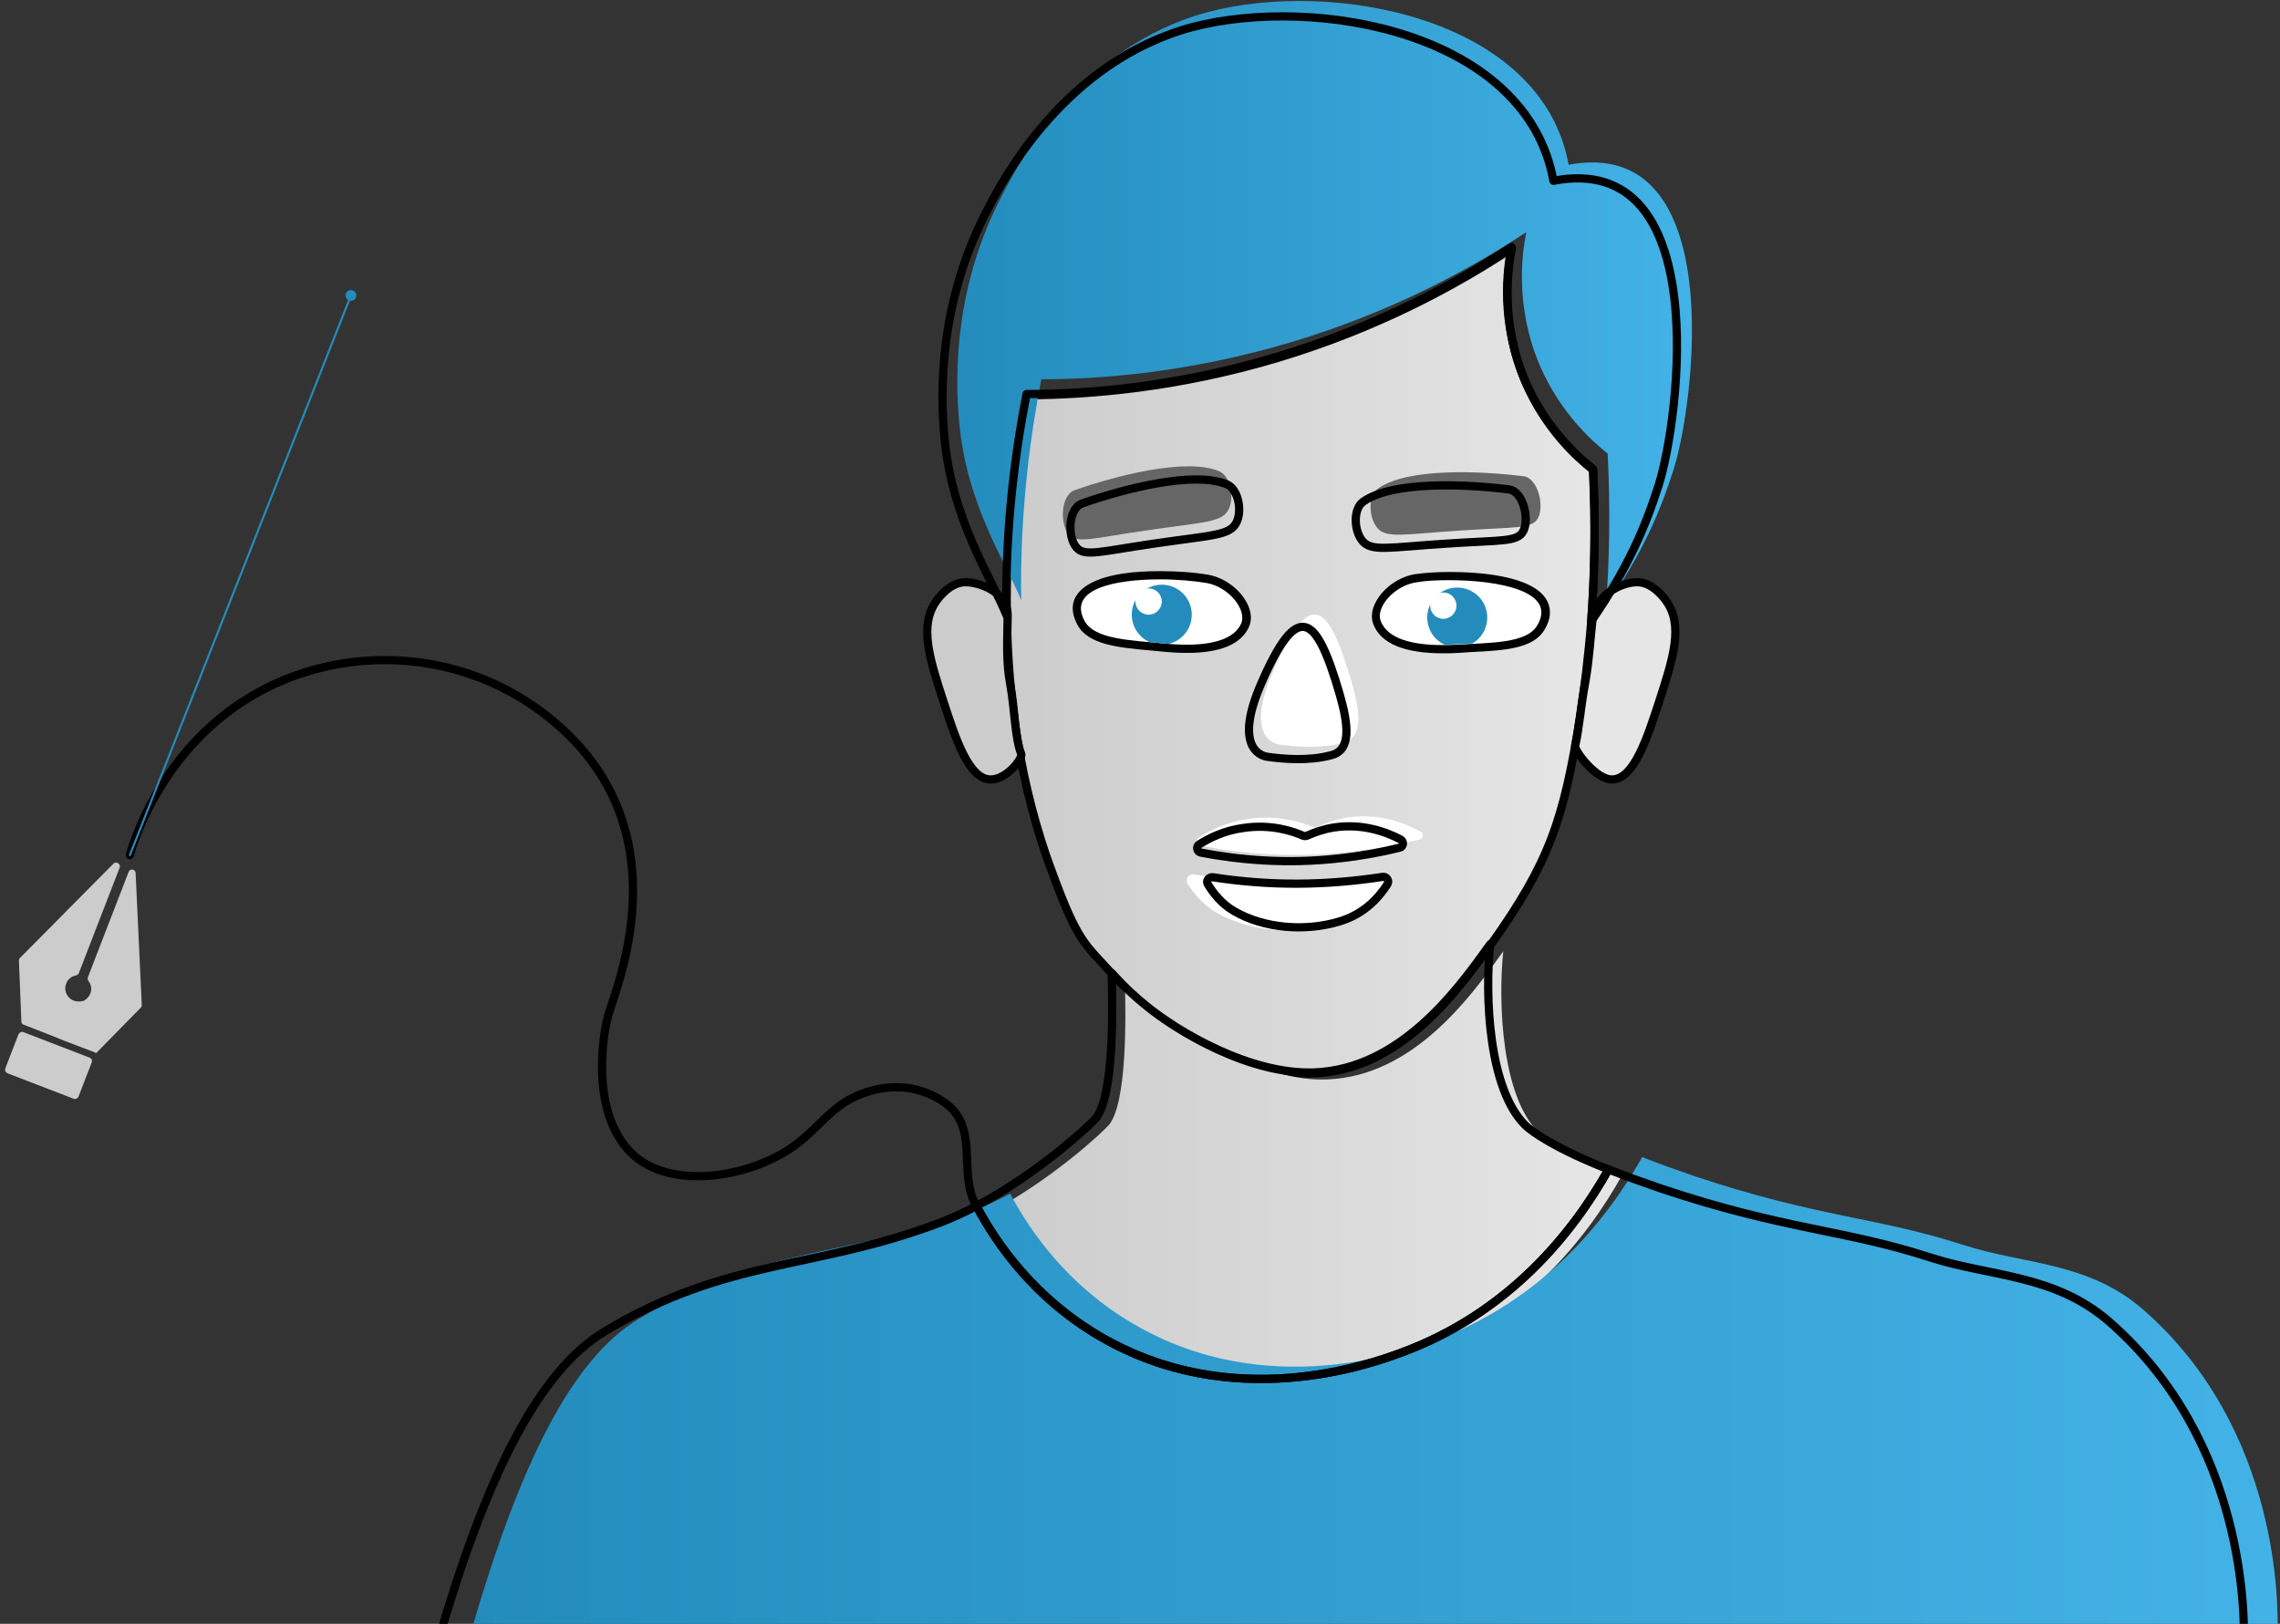 <?xml version="1.0" encoding="utf-8"?>
<!-- Generator: Adobe Illustrator 25.0.1, SVG Export Plug-In . SVG Version: 6.00 Build 0)  -->
<svg version="1.1" id="Camada_1" xmlns="http://www.w3.org/2000/svg" xmlns:xlink="http://www.w3.org/1999/xlink" x="0px" y="0px"
	 viewBox="0 0 554.8 395.2" style="enable-background:new 0 0 554.8 395.2;" xml:space="preserve">
<rect x="0" y="0" width="554.8" height="395.2" fill="#333333" stroke="none"/>
<style type="text/css">
	.st0{fill:url(#SVGID_1_);stroke:#000000;stroke-width:2;stroke-linecap:round;stroke-linejoin:round;stroke-miterlimit:10;}
	.st1{fill:url(#SVGID_2_);}
	.st2{fill:url(#SVGID_3_);}
	.st3{fill:url(#SVGID_4_);}
	.st4{fill:#FFFFFF;}
	.st5{fill:#666666;}
	.st6{fill:none;stroke:#000000;stroke-miterlimit:10;}
	.st7{fill:none;stroke:#000000;stroke-linecap:round;stroke-linejoin:round;stroke-miterlimit:10;}
	.st8{clip-path:url(#SVGID_6_);fill:#238CBD;}
	.st9{clip-path:url(#SVGID_6_);fill:#FFFFFF;}
	.st10{fill:none;stroke:#000000;stroke-width:2;stroke-linecap:round;stroke-linejoin:round;stroke-miterlimit:10;}
	.st11{fill:#CCCCCC;stroke:#000000;stroke-width:2;stroke-linecap:round;stroke-linejoin:round;stroke-miterlimit:10;}
	.st12{fill:#E6E6E6;stroke:#000000;stroke-width:2;stroke-linecap:round;stroke-linejoin:round;stroke-miterlimit:10;}
	.st13{fill:none;stroke:#000000;stroke-width:2;stroke-miterlimit:10;}
	.st14{fill:none;stroke:#238CBD;stroke-width:0.5;stroke-linecap:round;stroke-linejoin:round;stroke-miterlimit:10;}
	.st15{fill:#238CBD;}
	.st16{fill:#CCCCCC;}
	.st17{clip-path:url(#SVGID_8_);fill:#238CBD;}
	.st18{clip-path:url(#SVGID_8_);fill:#FFFFFF;}
</style>
<linearGradient id="SVGID_1_" gradientUnits="userSpaceOnUse" x1="244.881" y1="160.687" x2="388.014" y2="160.687">
	<stop  offset="3.519371e-03" style="stop-color:#CCCCCC"/>
	<stop  offset="1" style="stop-color:#E6E6E6"/>
</linearGradient>
<path class="st0" d="M387.2,151.2c-0.7,8.8-1.7,16.6-2.7,23.1c-4,25.3-7.5,35.6-21.8,55.7c-0.2,0.2-0.3,0.4-0.5,0.7
	c-7.7,10.6-21.5,29.7-42.3,30.5c-15.6,0.6-33.4-10-41.1-16.4c-2.5-2.1-5.3-4.6-8.2-7.8c-6.7-7.4-8.3-7.7-14.5-24.5
	c-8-21.3-10.8-43.1-11.1-62.5c-0.4-22.7,2.7-42.1,4.9-53.8c15.3-0.1,36.5-1.8,60.7-9c25.1-7.5,44.3-18.2,57.3-26.8
	c-1,5-2.9,18.2,3.4,32.8c4.9,11.2,12.3,18,16.4,21.2C388.3,128,388,140.4,387.2,151.2z"/>
<linearGradient id="SVGID_2_" gradientUnits="userSpaceOnUse" x1="240.913" y1="284.388" x2="394.643" y2="284.388">
	<stop  offset="3.519371e-03" style="stop-color:#CCCCCC"/>
	<stop  offset="1" style="stop-color:#E6E6E6"/>
</linearGradient>
<path class="st1" d="M394.6,286.2c-8.5,15.2-24.1,35-50.7,44.7c-7,2.5-40.7,14.9-73.1-4.1c-15.5-9.1-24.8-21.9-30-31.7
	c15-7.9,27.6-19.6,29.1-21.4c4.3-5.4,4.1-25.8,3.8-35.3c2.9,3.2,11.5,6.4,14,8.5c7.7,6.4,19.7,16.4,35.3,15.8
	c20.8-0.8,34.7-19.9,42.3-30.5c0.2-0.2,0.3-0.4,0.5-0.7c-1.3,12.5-0.4,35.2,8.5,44C375.8,276.9,382.1,281.3,394.6,286.2z"/>
<linearGradient id="SVGID_3_" gradientUnits="userSpaceOnUse" x1="114.581" y1="339.686" x2="554.198" y2="339.686">
	<stop  offset="0" style="stop-color:#238CBD"/>
	<stop  offset="1" style="stop-color:#43B2E6"/>
</linearGradient>
<path class="st2" d="M554.2,397.8c-146.5-0.2-293.1-0.4-439.6-0.6c11.8-40.8,24.5-66.4,40.8-76.2c30-18,51.3-14.9,81.7-26.5
	c2.8-1.1,5.8-2.4,8.7-4c5.2,9.8,14.4,22.6,30,31.7c32.4,19,66.1,6.7,73.1,4.1c26.6-9.7,42.2-29.6,50.7-44.7c3.7,1.5,8,3,12.9,4.7
	c29.9,10,44.3,9.9,65.3,16.7c14.8,4.8,30.3,4,43.8,15.8C554.9,348,554.4,391.1,554.2,397.8z"/>
<linearGradient id="SVGID_4_" gradientUnits="userSpaceOnUse" x1="232.966" y1="73.903" x2="411.706" y2="73.903">
	<stop  offset="0" style="stop-color:#238CBD"/>
	<stop  offset="1" style="stop-color:#43B2E6"/>
</linearGradient>
<path class="st3" d="M407.2,114.4c-3.3,10.3-7.4,20-16.4,33.1c0.8-10.8,1.1-23.3,0.4-37.1c-4-3.2-11.5-10-16.4-21.2
	c-6.3-14.6-4.4-27.8-3.4-32.7c-13,8.6-32.2,19.3-57.3,26.8c-24.2,7.2-45.4,9-60.7,9c-2.3,11.7-5.3,31.2-4.9,53.8h0
	c-3.8-9.4-13.3-23.2-15.1-43.4c-1.1-11.8-1.1-33.3,10.6-55.5c3.6-7,18.8-35.9,49.7-44.2c30.4-8.2,81.5,1.2,88,37.1
	C420.7,32.8,412.4,98.2,407.2,114.4z"/>
<g>
	<path class="st4" d="M288.8,157.9c-1.8,0-3.7-0.1-5.8-0.3c-1-0.1-2.1-0.2-3.1-0.3c-7.5-0.7-14.5-1.4-16.9-5.7
		c-1.3-2.3-1.4-4.4-0.3-6.1c2.8-4.8,13.4-5.5,19.5-5.5c4.1,0,8.4,0.3,11.6,0.9c3.5,0.6,6.9,3.2,8.6,6.3c1,1.8,1.1,3.6,0.5,5
		C301.2,156,296.4,157.9,288.8,157.9C288.8,157.9,288.8,157.9,288.8,157.9z"/>
	<path d="M282.3,141c4.3,0,8.4,0.4,11.4,0.9c5.4,1,9.8,6.6,8.3,9.9c-1.7,3.7-6.8,5.1-13.2,5.1c-1.8,0-3.7-0.1-5.7-0.3
		c-8.1-0.8-16.8-1-19.2-5.5C259.7,143.3,271.4,141,282.3,141 M282.3,139c-13.9,0-18.7,3.3-20.4,6c-0.9,1.4-1.5,3.8,0.3,7.1
		c2.6,4.8,9.9,5.5,17.7,6.2c1,0.1,2,0.2,3.1,0.3c2.1,0.2,4.1,0.3,5.9,0.3c8,0,13.1-2.1,15-6.3c0.8-1.7,0.6-3.8-0.5-5.9
		c-1.8-3.4-5.5-6.1-9.3-6.8C290.7,139.3,286.5,139,282.3,139L282.3,139z"/>
</g>
<g>
	<path class="st4" d="M351.2,157.9c-8.9,0-14.3-2.2-16-6.4c-0.6-1.4-0.3-3.2,0.7-5c1.8-3,5.3-5.4,8.9-5.9c2.2-0.3,5.1-0.5,8-0.5
		c4.5,0,19.4,0.5,22.7,6.4c1,1.8,0.8,3.9-0.5,6.2c-2.6,4.2-9.6,4.5-17.1,4.9c-1,0-2.1,0.1-3.1,0.2
		C353.5,157.9,352.3,157.9,351.2,157.9z"/>
	<path d="M352.7,141.2c11.6,0,26.5,2.6,21.3,11.1c-2.6,4.3-11.3,4.1-19.4,4.6c-1.2,0.1-2.4,0.1-3.5,0.1c-7.4,0-13.4-1.5-15.1-5.8
		c-1.4-3.4,3.4-8.8,8.8-9.5C347,141.3,349.7,141.2,352.7,141.2 M352.7,139.2v2V139.2L352.7,139.2c-3,0-5.9,0.2-8.1,0.5
		c-3.8,0.5-7.7,3.1-9.6,6.4c-1.2,2-1.5,4.1-0.8,5.9c1.9,4.7,7.6,7,17,7c1.1,0,2.4,0,3.6-0.1c1-0.1,2.1-0.1,3.1-0.2
		c7.8-0.4,15.1-0.7,17.9-5.4c2-3.3,1.4-5.7,0.6-7.2C372.9,139.8,358.7,139.2,352.7,139.2L352.7,139.2z"/>
</g>
<path class="st4" d="M292,205.8c-0.9-0.2-1.1-1.4-0.4-1.9c2.6-1.7,6.7-3.8,12.1-4.6c7.3-1.1,13.2,0.9,15.9,2c0.3,0.1,0.6,0.1,0.8,0
	c1.9-0.9,4.3-1.8,7.2-2.3c7.9-1.3,14.5,1.4,18.1,3.4c0.8,0.4,0.7,1.7-0.2,1.9c-4.9,1.2-10.4,2.3-16.3,2.9
	C314.5,209,301.7,207.7,292,205.8z"/>
<path class="st4" d="M290.5,212.8c-1.3-0.2-2.2,1.2-1.5,2.3c1.5,2.3,3.7,5.1,7,7c8,4.6,19.1,5.6,28.5,2.8c7-2.1,10.9-6.7,13-9.8
	c0.7-1.1-0.2-2.5-1.5-2.3C320.9,214.9,306.3,215.2,290.5,212.8z"/>
<path class="st5" d="M374.3,126c-1.4,2.8-5.4,2.2-18.6,3.1c-14.3,0.9-18.5,2.1-20.7-0.8c-2-2.6-2.1-7.7,0.3-9.4
	c7.2-5.1,24.9-4.3,35.4-3C374.2,116.3,375.8,123,374.3,126z"/>
<path class="st5" d="M260,130c2,2.4,5.8,1,18.9-0.9c14.2-2.1,18.5-1.9,20.1-5.2c1.4-2.9,0.4-8-2.3-9.2c-8.1-3.4-25.2,1.1-35.2,4.6
	C258.1,120.5,257.9,127.4,260,130z"/>
<g>
	<defs>
		<path id="SVGID_5_" d="M374.1,152.1c-2.6,4.3-11.3,4.2-19.4,4.7c-8.9,0.6-17.2-0.5-18.6-5.6c-1.4-5.3,3.3-8.8,8.7-9.5
			C355.3,140.2,380.5,141.5,374.1,152.1z"/>
	</defs>
	<clipPath id="SVGID_6_">
		<use xlink:href="#SVGID_5_"  style="overflow:visible;"/>
	</clipPath>
	<circle class="st8" cx="354.6" cy="150.3" r="7.3"/>
	<circle class="st9" cx="351.2" cy="147.4" r="3.2"/>
</g>
<path class="st10" d="M292.2,207.5c-1-0.2-1.2-1.5-0.4-2c2.4-1.5,6.1-3.4,10.8-4c6.7-1,12,0.8,14.5,1.9c0.3,0.1,0.6,0.1,0.9,0
	c1.8-0.8,4-1.6,6.5-2c7-1.1,12.9,1.1,16.3,2.9c0.9,0.5,0.7,1.8-0.2,2c-4.4,1.1-9.3,2-14.7,2.6C312.7,210.4,301.1,209.2,292.2,207.5z
	"/>
<path class="st10" d="M295.1,213.5c-1-0.1-1.7,0.9-1.2,1.7c1.3,2.1,3.3,4.8,6.5,6.6c7.1,4.1,17,5,25.4,2.5c6.5-1.9,10-6.3,11.8-9.1
	c0.5-0.8-0.1-1.9-1.1-1.8C322.7,215.5,309.4,215.7,295.1,213.5z"/>
<path class="st11" d="M248.5,183.5c0.4,1.1-3.7,6.4-7.6,6.2c-5.2-0.2-8.4-10-11.3-18.9c-3.5-10.7-6-18.7-1.7-24.6
	c0.5-0.7,3.4-4.7,7.3-4.5c3.4,0.1,10.1,2.5,10,8.2c-0.1,6-0.4,11.1,0.6,16.5C247,173,246.9,179.4,248.5,183.5z"/>
<path class="st12" d="M383.3,181.5c-0.3,1.1,5.1,8.4,9.1,8.2c5.2-0.2,8.4-10,11.3-18.9c3.5-10.7,6-18.7,1.7-24.6
	c-0.5-0.7-3.4-4.7-7.3-4.5c-3.6,0.1-9.9,3-10.6,9.2c-0.5,4.4-0.8,9.7-1.7,14.8C384.6,172.2,384.3,177,383.3,181.5z"/>
<path class="st13" d="M261.9,133.2c2,2.4,5.8,1,18.9-0.9c14.2-2.1,18.5-1.9,20.1-5.2c1.4-2.9,0.4-8-2.3-9.2
	c-8.1-3.4-25.2,1.1-35.2,4.6C259.9,123.7,259.7,130.6,261.9,133.2z"/>
<path class="st13" d="M370.7,129.2c-1.4,2.8-5.4,2.2-18.6,3.1c-14.3,0.9-18.5,2.1-20.7-0.8c-2-2.6-2.1-7.7,0.3-9.4
	c7.2-5.1,24.9-4.3,35.4-3C370.6,119.5,372.2,126.2,370.7,129.2z"/>
<path class="st10" d="M403.6,118.1c-3.3,10.3-7.4,20-16.4,33.1c0.8-10.8,1.1-23.3,0.4-37.1c-4-3.2-11.5-10-16.4-21.2
	c-6.3-14.6-4.4-27.8-3.4-32.8c-13,8.6-32.2,19.3-57.3,26.8c-24.2,7.2-45.4,9-60.7,9c-2.3,11.7-5.3,31.2-4.9,53.8h0
	c-3.8-9.4-13.3-23.2-15.1-43.4c-1.1-11.8-1.1-33.3,10.6-55.5c3.6-7,18.8-35.9,49.7-44.2C320.4-1.3,371.5,8,378,44
	C417.1,36.5,408.7,102,403.6,118.1z"/>
<path class="st10" d="M546,400.8c-146.5-0.2-293.1-0.4-439.6-0.6c11.8-40.8,24.5-66.4,40.8-76.2c30-18,51.3-14.9,81.7-26.5
	c2.8-1.1,5.8-2.4,8.7-4c5.2,9.8,14.4,22.6,30,31.7c32.4,19,66.1,6.7,73.1,4.1c26.6-9.7,42.2-29.6,50.7-44.7c3.7,1.5,8,3,12.9,4.7
	c29.9,10,44.3,9.9,65.3,16.7c14.8,4.8,30.3,4,43.8,15.8C546.8,351.1,546.2,394.1,546,400.8z"/>
<path class="st10" d="M391.4,284.6c-8.5,15.2-24.1,35-50.7,44.7c-7,2.5-40.7,14.9-73.1-4.1c-15.5-9.1-24.8-21.9-30-31.7
	c15-7.9,27.6-19.6,29.1-21.4c4.3-5.4,4.1-25.8,3.8-35.3c2.9,3.2,5.7,5.8,8.2,7.8c7.7,6.4,25.5,17,41.1,16.4
	c20.8-0.8,34.7-19.9,42.3-30.5c0.2-0.2,0.3-0.4,0.5-0.7c-1.3,12.5-0.4,35.2,8.5,44C372.5,275.3,378.8,279.7,391.4,284.6z"/>
<path class="st4" d="M311.4,181.2c-2.4-0.3-7.9-3.1-1.8-17.4c9.3-21.7,13.8-16.7,19.3,2.2c2.1,7.3,2.9,13.6-2.1,14.8
	C321.3,182.3,314.9,181.7,311.4,181.2z"/>
<path class="st13" d="M308.5,184.2c-2.4-0.3-7.9-3.1-1.8-17.4c9.3-21.7,13.8-16.7,19.3,2.2c2.1,7.3,2.9,13.6-2.1,14.8
	C318.4,185.3,312.1,184.7,308.5,184.2z"/>
<path class="st10" d="M31.6,208.1c1-3.6,9.3-30.8,37.2-42.5c20.3-8.5,45.4-6.4,64.6,8.9c33,26.2,17.1,64.3,14.7,72.3
	c-1.5,4.9-4.5,24,5.6,33.9c9.5,9.3,29.9,5.9,40.7-2.7c5.3-4.2,8-8.6,14.1-11.3c6.1-2.7,14.1-3.4,21.3,1.6c8.8,6.1,3.1,17.3,7.8,25.2
	"/>
<line class="st14" x1="31.6" y1="208.1" x2="85.4" y2="71.9"/>
<circle class="st15" cx="85.4" cy="71.9" r="1.3"/>
<g>
	<path class="st16" d="M21.8,257.4l-16.1-6.2c-0.5-0.2-1,0.1-1.2,0.5l-3.2,8.3c-0.2,0.5,0.1,1,0.5,1.2l16.1,6.2
		c0.5,0.2,1-0.1,1.2-0.5l3.2-8.3C22.5,258.1,22.3,257.6,21.8,257.4z"/>
	<path class="st16" d="M31.3,212.2l-9.9,25.6c-0.1,0.3-0.1,0.6,0.1,0.9c1.1,1.4,1,3.5-1,4.8c-0.1,0.1-0.2,0.1-0.3,0.1
		c-3,0.8-5-1.9-4.1-4.2c0.4-1.1,1.3-1.8,2.4-2c0.3-0.1,0.6-0.3,0.7-0.6l9.9-25.6c0.4-0.9-0.8-1.7-1.5-1L4.9,233.1
		c-0.2,0.2-0.3,0.4-0.3,0.7l0.6,14.8c0,0.4,0.2,0.7,0.6,0.8l7.4,2.9l2.2,0.9l7.6,2.9l0.4,0.2l10.8-11c0.2-0.2,0.3-0.4,0.3-0.7
		L33,212.5C33,211.5,31.6,211.3,31.3,212.2z"/>
</g>
<g>
	<defs>
		<path id="SVGID_7_" d="M263.9,151.1c2.4,4.4,11.1,4.6,19.2,5.5c8.9,0.9,16.6,0,18.8-4.8c1.5-3.3-3-8.9-8.3-9.9
			C283.2,140,257.9,140.2,263.9,151.1z"/>
	</defs>
	<clipPath id="SVGID_8_">
		<use xlink:href="#SVGID_7_"  style="overflow:visible;"/>
	</clipPath>
	<circle class="st17" cx="282.7" cy="149.6" r="7.3"/>
	<circle class="st18" cx="279.5" cy="146.4" r="3.2"/>
</g>
</svg>
